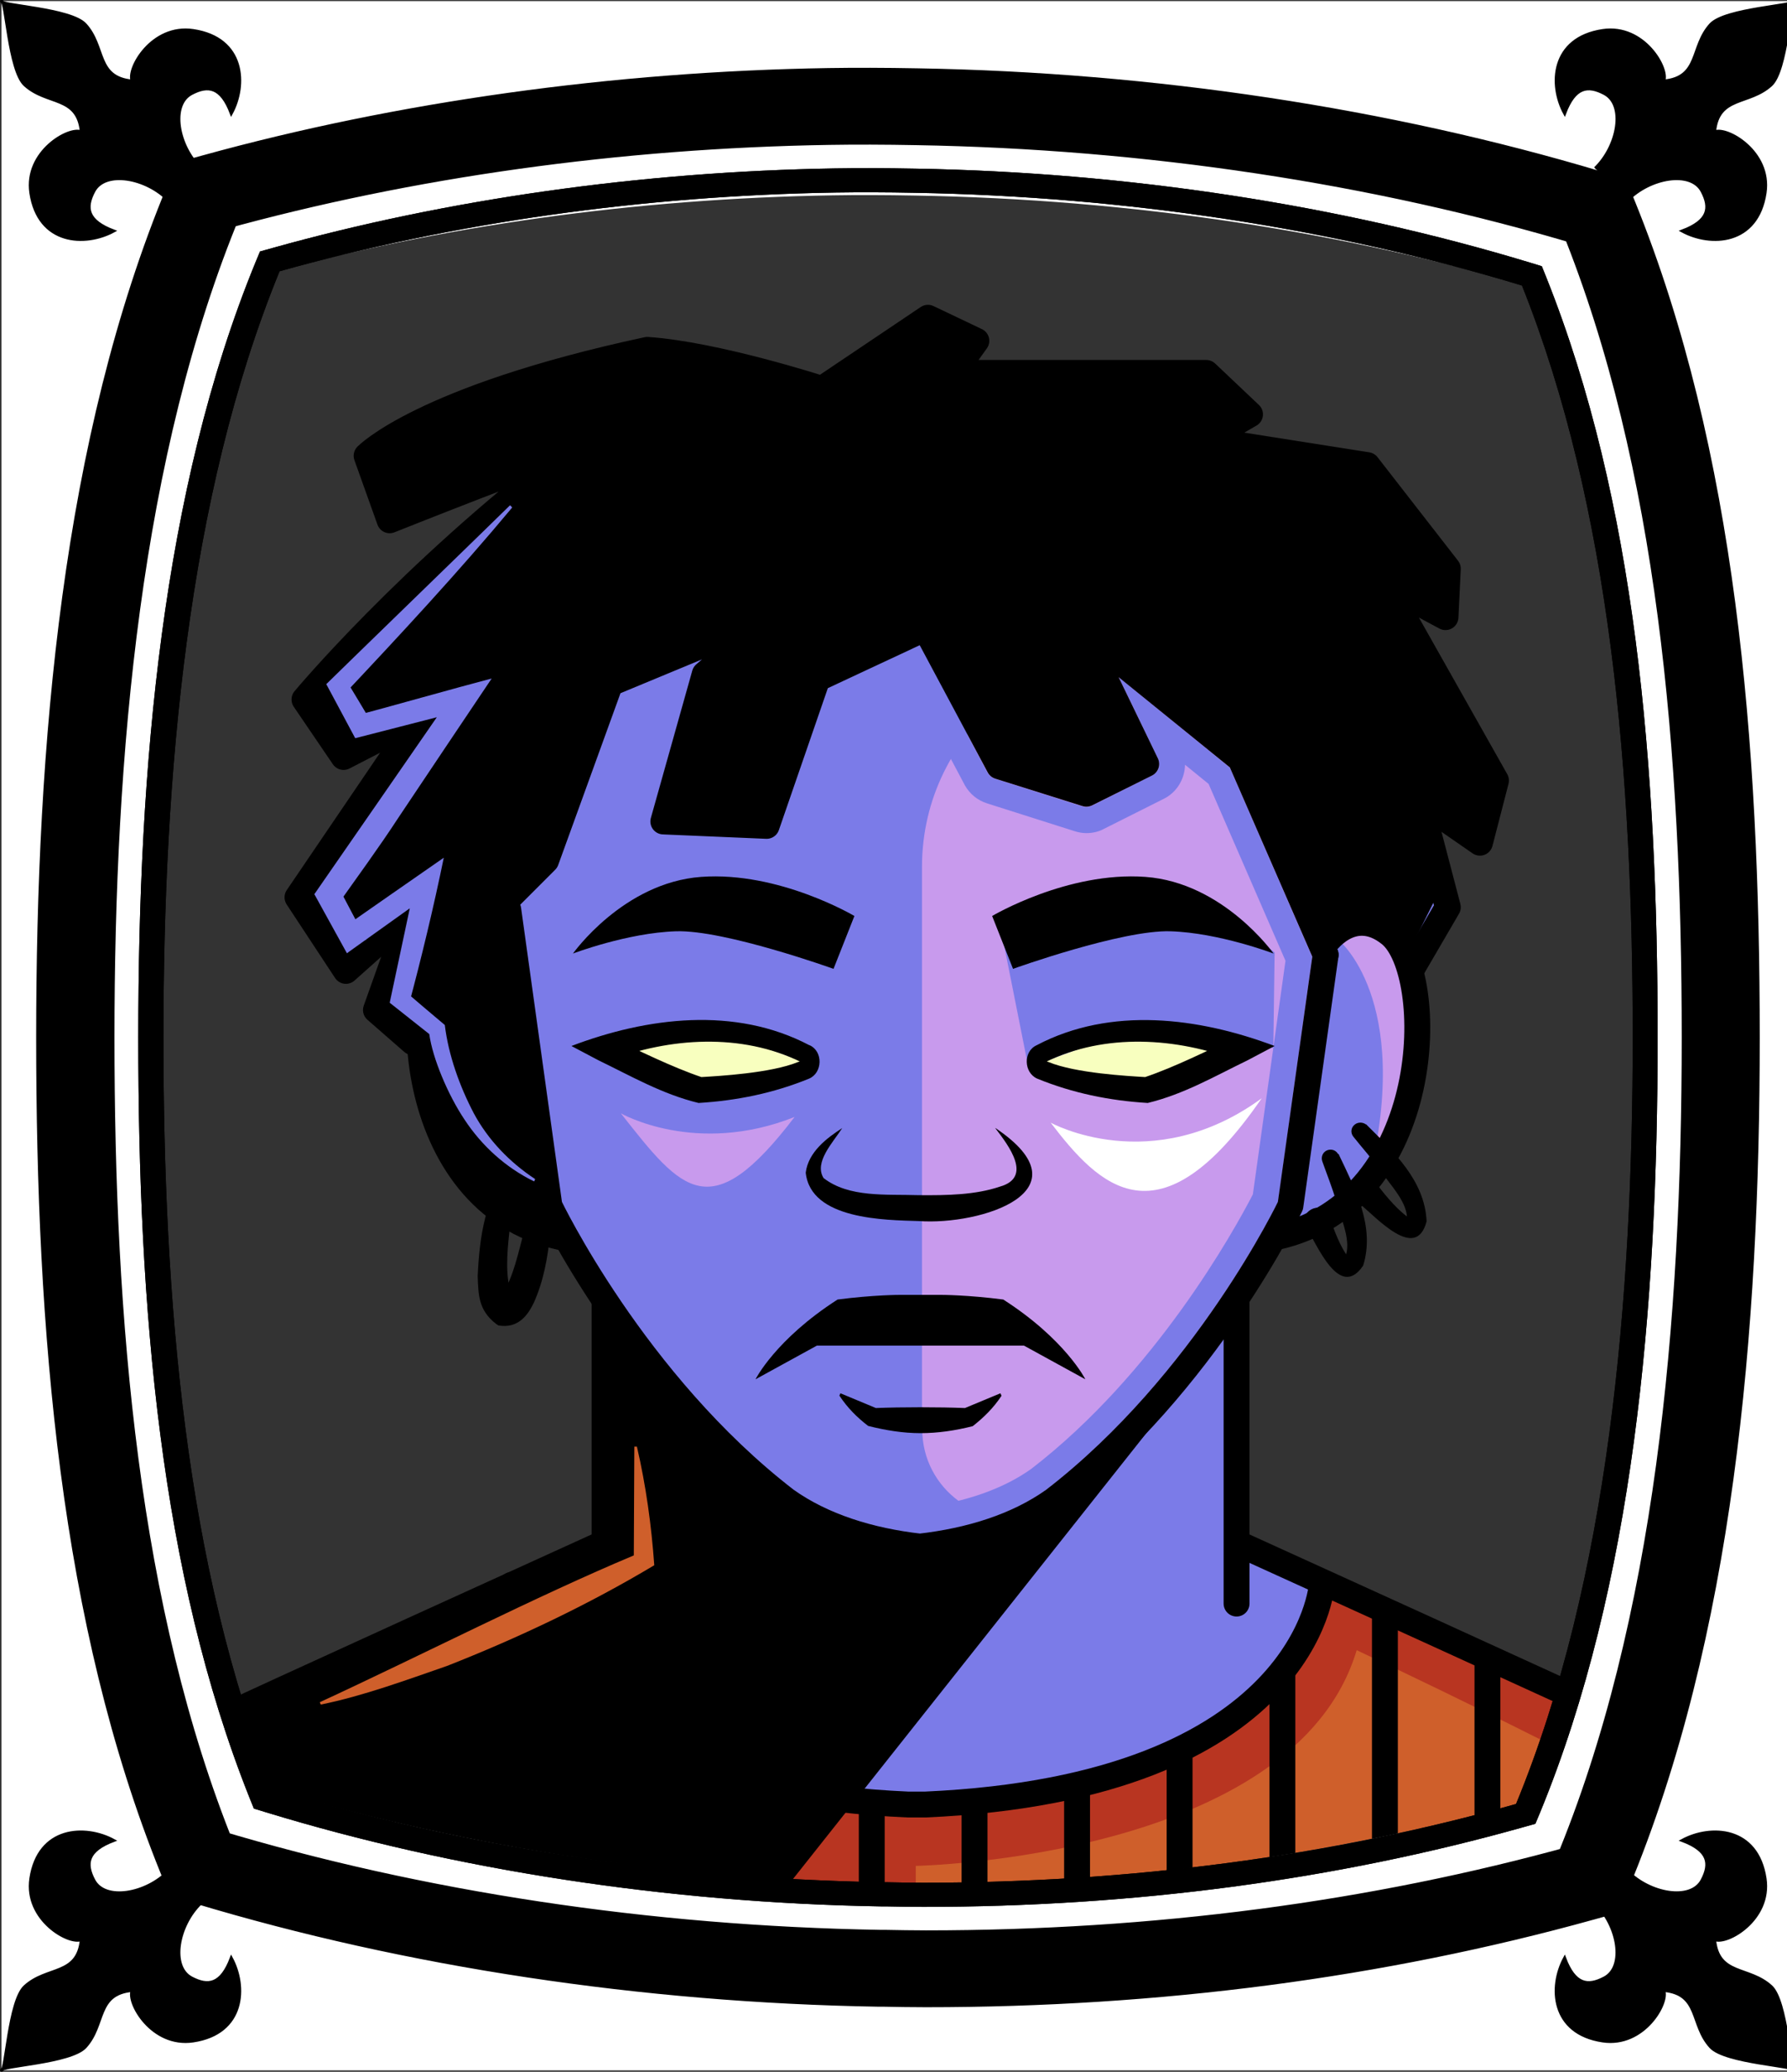 <svg id="Capa_2" xmlns="http://www.w3.org/2000/svg" xmlns:xlink="http://www.w3.org/1999/xlink" viewBox="0 0 69.02 80">
<rect x="0" y="0" width="69.02" height="80" fill="#333333" stroke="none"/>
<defs >
<style >
.cls-1{fill:#c89aed;}.cls-2{fill:#fff;}.cls-3{fill:#f8ffbf;}.cls-4{fill:#7b7be8;}.cls-5{fill:#a88347;}.cls-6{fill:#782ab5;}.cls-7,.cls-8{stroke-miterlimit:10;}.cls-7,.cls-8,.cls-9{stroke:#000;}.cls-7,.cls-8,.cls-9,.cls-10,.cls-11,.cls-12{fill:none;}.cls-8,.cls-9,.cls-10{stroke-linecap:round;}.cls-9,.cls-10{stroke-linejoin:round;}.cls-10{stroke:#deb778;stroke-dasharray:0 0 0 4.06;}.cls-13{fill:#deb778;}.cls-14{fill:url(#USGS_19_Inundación_de_tierra_2);}.cls-12{stroke:#1d1d1b;stroke-dasharray:0 0 2 2;stroke-width:.3px;}.cls-15{fill:#cf5f2b;}.cls-16{fill:#fcf0c5;}.cls-17{fill:#b83521;}
</style>
<pattern id="USGS_19_Inundación_de_tierra_2" x="0" y="0" width="72" height="72" patternTransform="translate(195.52 -17071) rotate(-90)" patternUnits="userSpaceOnUse" viewBox="0 0 72 72">
<g >
<rect class="cls-11" width="72" height="72">
</rect>
<g >
<line class="cls-12" x1="71" y1="71" x2="144.44" y2="71">
</line>
<line class="cls-12" x1="71" y1="67" x2="144.44" y2="67">
</line>
<line class="cls-12" x1="71" y1="63" x2="144.44" y2="63">
</line>
<line class="cls-12" x1="71" y1="59" x2="144.44" y2="59">
</line>
<line class="cls-12" x1="71" y1="55" x2="144.44" y2="55">
</line>
<line class="cls-12" x1="71" y1="51" x2="144.44" y2="51">
</line>
<line class="cls-12" x1="71" y1="47" x2="144.44" y2="47">
</line>
<line class="cls-12" x1="71" y1="43" x2="144.44" y2="43">
</line>
<line class="cls-12" x1="71" y1="39" x2="144.44" y2="39">
</line>
<line class="cls-12" x1="71" y1="35" x2="144.44" y2="35">
</line>
<line class="cls-12" x1="71" y1="31" x2="144.44" y2="31">
</line>
<line class="cls-12" x1="71" y1="27" x2="144.44" y2="27">
</line>
<line class="cls-12" x1="71" y1="23" x2="144.44" y2="23">
</line>
<line class="cls-12" x1="71" y1="19" x2="144.44" y2="19">
</line>
<line class="cls-12" x1="71" y1="15" x2="144.44" y2="15">
</line>
<line class="cls-12" x1="71" y1="11" x2="144.44" y2="11">
</line>
<line class="cls-12" x1="71" y1="7" x2="144.44" y2="7">
</line>
<line class="cls-12" x1="71" y1="3" x2="144.44" y2="3">
</line>
</g>


<g >
<line class="cls-12" x1="-1" y1="71" x2="72.44" y2="71">
</line>
<line class="cls-12" x1="-1" y1="67" x2="72.44" y2="67">
</line>
<line class="cls-12" x1="-1" y1="63" x2="72.44" y2="63">
</line>
<line class="cls-12" x1="-1" y1="59" x2="72.44" y2="59">
</line>
<line class="cls-12" x1="-1" y1="55" x2="72.44" y2="55">
</line>
<line class="cls-12" x1="-1" y1="51" x2="72.44" y2="51">
</line>
<line class="cls-12" x1="-1" y1="47" x2="72.44" y2="47">
</line>
<line class="cls-12" x1="-1" y1="43" x2="72.44" y2="43">
</line>
<line class="cls-12" x1="-1" y1="39" x2="72.44" y2="39">
</line>
<line class="cls-12" x1="-1" y1="35" x2="72.44" y2="35">
</line>
<line class="cls-12" x1="-1" y1="31" x2="72.44" y2="31">
</line>
<line class="cls-12" x1="-1" y1="27" x2="72.44" y2="27">
</line>
<line class="cls-12" x1="-1" y1="23" x2="72.44" y2="23">
</line>
<line class="cls-12" x1="-1" y1="19" x2="72.44" y2="19">
</line>
<line class="cls-12" x1="-1" y1="15" x2="72.44" y2="15">
</line>
<line class="cls-12" x1="-1" y1="11" x2="72.44" y2="11">
</line>
<line class="cls-12" x1="-1" y1="7" x2="72.44" y2="7">
</line>
<line class="cls-12" x1="-1" y1="3" x2="72.44" y2="3">
</line>
<line class="cls-12" x1="1.04" y1="69" x2="74.48" y2="69">
</line>
<line class="cls-12" x1="1.04" y1="65" x2="74.48" y2="65">
</line>
<line class="cls-12" x1="1.04" y1="61" x2="74.48" y2="61">
</line>
<line class="cls-12" x1="1.04" y1="57" x2="74.48" y2="57">
</line>
<line class="cls-12" x1="1.04" y1="53" x2="74.48" y2="53">
</line>
<line class="cls-12" x1="1.04" y1="49" x2="74.48" y2="49">
</line>
<line class="cls-12" x1="1.04" y1="45" x2="74.48" y2="45">
</line>
<line class="cls-12" x1="1.04" y1="41" x2="74.48" y2="41">
</line>
<line class="cls-12" x1="1.04" y1="37" x2="74.48" y2="37">
</line>
<line class="cls-12" x1="1.04" y1="33" x2="74.48" y2="33">
</line>
<line class="cls-12" x1="1.04" y1="29" x2="74.48" y2="29">
</line>
<line class="cls-12" x1="1.04" y1="25" x2="74.48" y2="25">
</line>
<line class="cls-12" x1="1.04" y1="21" x2="74.48" y2="21">
</line>
<line class="cls-12" x1="1.04" y1="17" x2="74.48" y2="17">
</line>
<line class="cls-12" x1="1.04" y1="13" x2="74.48" y2="13">
</line>
<line class="cls-12" x1="1.04" y1="9" x2="74.48" y2="9">
</line>
<line class="cls-12" x1="1.04" y1="5" x2="74.48" y2="5">
</line>
<line class="cls-12" x1="1.04" y1="1" x2="74.48" y2="1">
</line>
</g>


<g >
<line class="cls-12" x1="-73" y1="71" x2=".44" y2="71">
</line>
<line class="cls-12" x1="-73" y1="67" x2=".44" y2="67">
</line>
<line class="cls-12" x1="-73" y1="63" x2=".44" y2="63">
</line>
<line class="cls-12" x1="-73" y1="59" x2=".44" y2="59">
</line>
<line class="cls-12" x1="-73" y1="55" x2=".44" y2="55">
</line>
<line class="cls-12" x1="-73" y1="51" x2=".44" y2="51">
</line>
<line class="cls-12" x1="-73" y1="47" x2=".44" y2="47">
</line>
<line class="cls-12" x1="-73" y1="43" x2=".44" y2="43">
</line>
<line class="cls-12" x1="-73" y1="39" x2=".44" y2="39">
</line>
<line class="cls-12" x1="-73" y1="35" x2=".44" y2="35">
</line>
<line class="cls-12" x1="-73" y1="31" x2=".44" y2="31">
</line>
<line class="cls-12" x1="-73" y1="27" x2=".44" y2="27">
</line>
<line class="cls-12" x1="-73" y1="23" x2=".44" y2="23">
</line>
<line class="cls-12" x1="-73" y1="19" x2=".44" y2="19">
</line>
<line class="cls-12" x1="-73" y1="15" x2=".44" y2="15">
</line>
<line class="cls-12" x1="-73" y1="11" x2=".44" y2="11">
</line>
<line class="cls-12" x1="-73" y1="7" x2=".44" y2="7">
</line>
<line class="cls-12" x1="-73" y1="3" x2=".44" y2="3">
</line>
<line class="cls-12" x1="-70.96" y1="69" x2="2.48" y2="69">
</line>
<line class="cls-12" x1="-70.96" y1="65" x2="2.48" y2="65">
</line>
<line class="cls-12" x1="-70.96" y1="61" x2="2.48" y2="61">
</line>
<line class="cls-12" x1="-70.96" y1="57" x2="2.48" y2="57">
</line>
<line class="cls-12" x1="-70.96" y1="53" x2="2.48" y2="53">
</line>
<line class="cls-12" x1="-70.96" y1="49" x2="2.48" y2="49">
</line>
<line class="cls-12" x1="-70.96" y1="45" x2="2.48" y2="45">
</line>
<line class="cls-12" x1="-70.96" y1="41" x2="2.48" y2="41">
</line>
<line class="cls-12" x1="-70.96" y1="37" x2="2.48" y2="37">
</line>
<line class="cls-12" x1="-70.96" y1="33" x2="2.48" y2="33">
</line>
<line class="cls-12" x1="-70.96" y1="29" x2="2.48" y2="29">
</line>
<line class="cls-12" x1="-70.96" y1="25" x2="2.48" y2="25">
</line>
<line class="cls-12" x1="-70.96" y1="21" x2="2.48" y2="21">
</line>
<line class="cls-12" x1="-70.96" y1="17" x2="2.48" y2="17">
</line>
<line class="cls-12" x1="-70.96" y1="13" x2="2.48" y2="13">
</line>
<line class="cls-12" x1="-70.96" y1="9" x2="2.48" y2="9">
</line>
<line class="cls-12" x1="-70.96" y1="5" x2="2.48" y2="5">
</line>
<line class="cls-12" x1="-70.96" y1="1" x2="2.48" y2="1">
</line>
</g>


</g>


</pattern>
</defs>



<g >
<path class="cls-4" d="M62.01,71.77l-23.62,5.64-30.4-3.22v-7.6l15.08-7.26,.58-8.06s-.23-.58-1.84-3.23c-5.88-1.84-5.88-7.94-5.88-7.94l-1.15-.58,.71-3.23,.1-.46-1.94,1.73-.14,.12-1.72-2.77,3.94-6.4,.32-.51-2.48,.97-.17,.07-1.84-1.5,9.73-9.39,.29-.28-6.11,2.07-.34,.11s-.35-.57-.58-2.53c.02-.01,.03-.02,.05-.03,2.59-1.61,10.66-4,10.66-4l6.57,1.84,3.8-2.65,2.07,.58-.34,1.27,8.75,.11,1.84,1.38-1.03,1.04,5.87,1.15,2.88,4.15,.35,.92-1.85,.11,3.46,6.22-.58,2.65-1.72-.8,.46,3.45-.97,1.95-.3,.59s.34,1.61,.11,4.49c-.57,4.72-5.18,5.76-5.18,5.76l-1.96,2.65,.12,9.33,12.21,5.53,2.19,6.56Z">
</path>
<path class="cls-1" d="M35.61,55.2v-21.72c0-5.3,4.89-9.25,10.07-8.14l.32,.07,5.3,11.76-1.59,9.22-3.39,6.36-6.25,5.72h0c-2.21,.68-4.45-.97-4.45-3.28Z">
</path>
<path d="M57.05,32.26l-2.12-.91,.46,3.45-.97,1.95c-.48-.67-1.48-1.34-3.44-.42-2.71-6.3-3.15-7.25-3.15-7.25l-5.61-4.16,1.76,4.54-2.08,1.07-3.53-1.26-2.52-4.91-4.41,1.76-1.89,5.61-3.59-.44,1.32-5.42,2.33-1.7-6.24,2.39-2.14,6.68-2.21,2.27s-2.69-.2-3.05,4.28l-1.36-1.13,1.2-3.02-.72,.54-1.8,1.35-.04-.08-1.48-2.65,3.91-6.47-.35,.07-2.16,.46-.13,.03-.88-2.07,9.07-8.89-.34,.11-5.78,1.9-.04-.11-.87-2.45c2.59-1.61,10.66-4,10.66-4l6.57,1.84,3.8-2.65,2.07,.58-.34,1.27,9.36-.04,1.61,1.31-1.41,1.26,5.87,1.15,3.44,3.68-.21,1.39-1.85,.11,3.82,6.6-.53,2.39Z">
</path>
<path class="cls-3" d="M31.08,40.73s-3.08-1.83-7.14-.26c2.49,1.44,3.34,1.96,3.34,1.96,0,0,3.86-.2,3.8-1.7Z">
</path>
<path class="cls-3" d="M48.17,40.35s-4.25-1.53-8.28,.87c3.32,1.04,4.41,.65,4.41,.65,0,0,2.29-.44,3.87-1.53Z">
</path>
<path class="cls-4" d="M31.62,41.27l.99-4.98s-4.37-1.71-6.75-1.22-3.74,1.71-3.74,1.71l.05,3.69s3.02-.63,4.73-.59,4.73,1.38,4.73,1.38Z">
</path>
<path class="cls-4" d="M39.73,41.27l-.99-4.98s4.37-1.71,6.75-1.22,3.74,1.71,3.74,1.71l-.05,3.69s-3.02-.63-4.73-.59-4.73,1.38-4.73,1.38Z">
</path>
<path class="cls-17" d="M8.93,65.94l10.38-4.25s2.67,7.71,15.62,8.01,15.62-7.12,16.12-8.5c5.14,2.18,9.59,4.05,9.59,4.05l-1.19,9-26.21,2.97-24.52-4.85,.2-6.43Z">
</path>
<polygon points="46.32 52.76 28.96 74.66 10.74 71.22 9.28 66.14 23.34 59.79 23.79 50.63 28.33 56.16 31.68 58.97 35.61 59.86 40.06 58.48 46.32 52.76">
</polygon>
<path class="cls-4" d="M35.09,26.22l2.18,4.11c.19,.33,.48,.57,.85,.69l3.37,1.07c.15,.05,.31,.08,.47,.08,.25,0,.49-.06,.67-.16l2.29-1.15c.53-.25,.84-.78,.85-1.33l.91,.74,2.97,6.83-1.26,9.02c-.73,1.41-3.77,6.91-8.56,10.6-1.08,.77-2.53,1.28-4.3,1.51-1.77-.23-3.21-.73-4.25-1.47-4.94-3.8-8.02-9.48-8.61-10.63l-1.5-10.84,.98-.98c.14-.14,.25-.31,.33-.49v-.03s.02-.03,.02-.03l2.26-6.22,.55-.23-1.12,3.97c-.15,.46-.07,.96,.22,1.35,.27,.36,.68,.58,1.15,.61l3.96,.17s.09,0,.13,0c.63,0,1.19-.41,1.39-1.01l1.74-5.09,2.31-1.08m.44-1.31l-3.56,1.66-1.88,5.49c-.06,.19-.24,.33-.44,.33-.02,0-.04,0-.06,0l-3.99-.17c-.16-.01-.3-.09-.39-.21s-.12-.28-.07-.43l1.6-5.68c.02-.1,.08-.18,.15-.25l.22-.19-3.14,1.31-2.41,6.63c-.03,.07-.07,.13-.12,.18l-1.36,1.36s.04,.07,.05,.11l1.57,11.36c.36,.72,3.56,6.96,8.97,11.12,1.23,.88,2.87,1.45,4.86,1.69,1.99-.24,3.63-.81,4.88-1.7,5.39-4.15,8.59-10.4,8.95-11.11l1.32-9.47-3.18-7.31-4.29-3.49,1.51,3.14c.12,.25,.02,.54-.23,.66l-2.31,1.16c-.07,.04-.14,.05-.22,.05-.05,0-.1,0-.15-.02l-3.38-1.07c-.12-.04-.22-.12-.29-.24l-2.61-4.91h0Z">
</path>
<path d="M20.04,36.54s-1.4-1.66-2.96-.31c-1.61,1.35-.73,6.49,.26,8.2s3.53,3.17,4.52,3.43c-.64-1.3-.57-1.56-.57-1.56l-1.25-9.76Z">
</path>
<path class="cls-15" d="M35.36,72.05s14.63-.28,17.04-8.33c4.54,2.13,8.52,4.17,8.52,4.17l-1.57,5.74-23.98,1.94v-3.52Z">
</path>
<path class="cls-1" d="M23.98,42.99s2.89,1.66,6.71,.14c-3.25,4.26-4.33,2.89-6.71-.14Z">
</path>
<path class="cls-2" d="M40.58,43.35s3.9,2.16,8.15-.94c-3.97,5.77-6.28,3.39-8.15,.94Z">
</path>
<path class="cls-1" d="M51.68,36.28s2.88,2.27,1.21,9.16c3.03-5.3,1.82-11.74-1.21-9.16Z">
</path>
<path class="cls-9" d="M15.94,40.24l-1.42-1.24,1.33-3.73-2.49,2.22-1.87-2.84,4.71-6.93-2.93,1.51-1.51-2.22s4-4.8,10.13-9.5c-.36,0-6.84,2.58-6.84,2.58l-.89-2.49s2.13-2.22,10.84-4.09c2.66,.18,6.75,1.51,6.75,1.51l4.09-2.75,1.87,.89-.89,1.24h9.77l1.69,1.6-1.69,.98,6.22,.98,3.11,4-.09,1.87-2.31-1.24,4.26,7.55-.62,2.4-2.31-1.6,1.07,4.09-1.37,2.35">
</path>
<polyline class="cls-9" points="18.78 35.54 21.09 33.23 23.57 26.39 29.79 23.81 27.22 26.03 25.62 31.72 29.61 31.89 31.57 26.21 35.74 24.26 38.59 29.59 41.96 30.65 44.27 29.5 41.78 24.35 47.91 29.32 51.2 36.87">
</polyline>
<path class="cls-9" d="M51.2,36.87l-1.36,9.69s-3.26,6.84-9.14,11.37c-1.42,1.01-3.24,1.57-5.17,1.79-1.93-.22-3.75-.78-5.17-1.79-5.88-4.53-9.14-11.37-9.14-11.37l-1.59-11.44">
</path>
<path class="cls-9" d="M19.8,36.5s-1.07-1.62-2.55-.43c-1.84,1.49-1.77,10.35,4.4,11.7">
</path>
<path class="cls-9" d="M51.14,36.5s1.07-1.62,2.55-.43c1.84,1.49,1.77,10.35-4.4,11.7">
</path>
<path d="M32.19,37.41s-4.2-1.51-6.08-1.45-3.98,.86-3.98,.86c0,0,1.94-2.74,4.95-2.96s5.92,1.51,5.92,1.51l-.81,2.05Z">
</path>
<path d="M30.94,41.01c-2.31-1.13-5.07-.95-7.43-.05,0,0,.06-.91,.06-.91,1.11,.52,2.37,1.15,3.52,1.54,.67-.04,2.68-.15,3.73-.58,0,0,.12-.04,.12-.04-.01,.01,0,.03,.01,.04h0Zm.33-.65c.53,.24,.5,1.07-.02,1.29-1.37,.56-2.79,.85-4.27,.94-1.4-.34-2.59-1.03-3.87-1.65,0,0-1.04-.55-1.04-.55,2.92-1.11,6.32-1.54,9.19-.03h0Z">
</path>
<path d="M39.13,37.41s4.2-1.51,6.08-1.45,3.98,.86,3.98,.86c0,0-1.94-2.74-4.95-2.96s-5.92,1.51-5.92,1.51l.81,2.05Z">
</path>
<path d="M40.04,40.36c2.87-1.51,6.27-1.07,9.19,.03,0,0-1.04,.55-1.04,.55-1.28,.62-2.46,1.31-3.86,1.65-1.48-.09-2.9-.38-4.27-.94-.52-.23-.55-1.05-.02-1.29h0Zm.33,.65s.02-.03,.01-.04c0,0,.12,.04,.12,.04,1.04,.43,3.06,.54,3.73,.58,1.15-.39,2.4-1.02,3.52-1.54,0,0,.06,.91,.06,.91-2.37-.9-5.12-1.08-7.43,.05h0Z">
</path>
<path d="M38.45,43.56c3.63,2.44-.58,3.76-2.96,3.59-1.3-.04-4.18-.05-4.37-1.87,.1-.8,.82-1.34,1.41-1.72-.36,.56-1.1,1.32-.72,1.93,.98,.76,2.4,.62,3.68,.66,1.09,.01,2.19-.01,3.13-.33,1.27-.36,.35-1.57-.18-2.26h0Z">
</path>
<path d="M36.41,51.96h3.14s2.37,1.3,2.37,1.3c0,0-.77-1.54-3.17-3.08-1.39-.18-2.4-.18-2.4-.18h-1.6s-1.01,0-2.4,.18c-2.4,1.54-3.17,3.08-3.17,3.08l2.37-1.3h4.86Z">
</path>
<path d="M38.68,53.9c-.31,.47-.69,.84-1.11,1.17-.67,.17-1.35,.27-2.02,.27-.67,0-1.35-.11-2.02-.28-.43-.33-.8-.7-1.11-1.17,0,0,.04-.09,.04-.09l1.37,.57c.96-.04,2.48-.04,3.44,0,0,0,1.37-.57,1.37-.57,0,0,.04,.09,.04,.09h0Z">
</path>
<path d="M19.7,44.97c.35,1.75-.45,3.51,.07,5.12,0,0-.21-.08-.21-.08-.18-.04-.23,.08-.18,0,.47-.72,.64-1.68,.88-2.52,0,0,.99,.16,.99,.16-.1,.92-.25,1.81-.64,2.67-.23,.47-.6,.99-1.36,.86,0,0-.09-.06-.09-.06-.7-.54-.68-1.16-.71-1.84,.07-1.54,.29-3.05,1.26-4.32h0Z">
</path>
<path d="M51.7,44.56c.63,1.33,1.42,2.79,.95,4.31-.92,1.36-1.79-.84-2.21-1.49-.32-.58,.56-1.06,.88-.49,.2,.62,.45,1.26,.76,1.67-.02,0-.1,0-.14,.02-.01,0,0,0,0,0,.29-.63-.15-1.51-.33-2.19-.15-.52-.36-1.04-.54-1.55-.06-.18,.03-.37,.21-.43,.16-.05,.32,.01,.4,.15h0Z">
</path>
<path d="M52.76,43.41c1.04,1.04,2.27,2.16,2.34,3.75-.41,1.59-1.97-.19-2.58-.67-.49-.43,.18-1.19,.67-.75,.4,.53,.84,1.03,1.27,1.32-.02,0-.09,.03-.12,.07-.01,.01,0,0,0,0,.06-.69-.65-1.37-1.04-1.96-.32-.44-.69-.85-1.03-1.28-.12-.15-.09-.36,.06-.47,.13-.1,.31-.09,.43,0h0Z">
</path>
<line class="cls-8" x1="23.35" y1="50.22" x2="23.35" y2="61.92">
</line>
<path class="cls-8" d="M8.44,66.39c.19-.13,14.85-6.79,14.85-6.79">
</path>
<line class="cls-8" x1="47.76" y1="50.22" x2="47.76" y2="61.92">
</line>
<path class="cls-8" d="M62.67,66.39c-.19-.13-14.85-6.79-14.85-6.79">
</path>
<path class="cls-8" d="M51.05,61.2s-.53,7.82-15.31,8.48h-.67c-14.78-.66-15.31-8.48-15.31-8.48">
</path>
<g >
<line class="cls-8" x1="13.86" y1="64.06" x2="13.86" y2="72.43">
</line>
<line class="cls-8" x1="17.82" y1="62.41" x2="17.82" y2="72.43">
</line>
<line class="cls-8" x1="21.79" y1="65.14" x2="21.79" y2="73.89">
</line>
<line class="cls-8" x1="25.75" y1="67.88" x2="25.75" y2="74.5">
</line>
<line class="cls-8" x1="29.71" y1="69.09" x2="29.71" y2="76.22">
</line>
<line class="cls-8" x1="33.67" y1="69.75" x2="33.67" y2="76.52">
</line>
<line class="cls-8" x1="37.64" y1="69.59" x2="37.64" y2="76.98">
</line>
<line class="cls-8" x1="41.6" y1="69.09" x2="41.6" y2="76.98">
</line>
<line class="cls-8" x1="45.56" y1="67.72" x2="45.56" y2="74.75">
</line>
<line class="cls-8" x1="49.53" y1="64.54" x2="49.53" y2="74.25">
</line>
<line class="cls-8" x1="53.49" y1="62.33" x2="53.49" y2="72.43">
</line>
<line class="cls-8" x1="57.45" y1="64.08" x2="57.45" y2="72.43">
</line>
</g>


<path class="cls-15" d="M24.6,55.86c.35,1.51,.56,3.04,.67,4.58-2.54,1.52-5.26,2.81-8.01,3.89-1.56,.54-3.24,1.16-4.87,1.49,0,0-.04-.09-.04-.09,3.96-1.83,8.36-4.09,12.13-5.67,0,0,.02-4.2,.02-4.2h.1Z">
</path>
<path class="cls-4" d="M19.78,19.6c-2.11,2.53-4.35,4.94-6.61,7.34,0,0,.12-.81,.12-.81,.38,.64,.78,1.28,1.15,1.93,0,0-.87-.38-.87-.38,1.29-.34,4.15-1.15,5.42-1.48-.77,1.15-2.81,4.18-3.6,5.37-.77,1.18-1.61,2.32-2.43,3.48l.05-.91,1.14,2.16-1.19-.27c1-.7,3.2-2.23,4.18-2.91-.38,1.86-.87,3.9-1.36,5.72,0,0-.23-.65-.23-.65,.08,.08,1.6,1.37,1.63,1.39,.14,1.16,.57,2.36,1.12,3.41,.55,1.02,1.37,1.88,2.37,2.54,0,0-.04,.09-.04,.09-1.09-.53-2.02-1.37-2.69-2.39-.63-.94-1.23-2.35-1.36-3.3,0,0-1.49-1.18-1.49-1.18-.04-.03-.04-.02-.03-.07,0,0,.81-3.81,.81-3.81l.13,.08-2.52,1.8-.08,.06s-.05-.09-.05-.09l-1.18-2.14-.03-.05s4.83-6.97,4.86-7.02c0,0,.09,.13,.09,.13l-3.31,.85c-.07,.02-.06,.02-.09-.04,0,0-1.06-1.98-1.06-1.98,0,0-.03-.05-.03-.05,.03-.04,7.07-6.87,7.1-6.91,0,0,.07,.07,.07,.07h0Z">
</path>
</g>




 <g
     id="g2850">
    <g
       id="g2837">
      <path
         id="path1951"
         d="M 0.057 0.043 L 0.057 79.943 L 69.309 79.943 L 69.309 0.043 L 0.057 0.043 z M 33.615 3.596 C 34.206 3.596 34.787 3.605 35.422 3.615 C 44.431 3.767 53.471 5.134 61.561 7.555 L 62.064 7.707 L 62.25 8.164 C 66.07 17.605 66.99 28.726 66.99 40.062 C 66.99 51.399 65.973 63.026 61.988 72.578 L 61.791 73.045 L 61.275 73.186 C 53.274 75.404 44.692 76.529 35.76 76.529 C 35.212 76.529 34.676 76.52 34.15 76.51 L 33.943 76.51 C 24.902 76.358 15.86 74.99 7.793 72.559 L 7.289 72.406 L 7.104 71.951 C 3.294 62.52 2.375 51.369 2.375 40.062 C 2.375 28.756 3.382 17.127 7.355 7.555 L 7.553 7.09 L 8.066 6.947 C 15.51 4.891 23.785 3.737 32.006 3.605 C 32.542 3.595 33.079 3.596 33.615 3.596 z "
         style="opacity:1;vector-effect:none;fill:#ffffff;fill-opacity:1;fill-rule:nonzero;stroke:none;stroke-width:1.952;stroke-linecap:butt;stroke-linejoin:miter;stroke-miterlimit:4;stroke-dasharray:none;stroke-dashoffset:0;stroke-opacity:1" />
    </g>
    <path
       id="path1154-8-2"
       d="m 33.675,6.611 c 0.558,0 1.115,0.01 1.683,0.019 8.427,0.143 16.803,1.405 24.363,3.67 3.573,8.831 4.444,19.417 4.444,29.762 0,10.344 -0.953,21.399 -4.681,30.335 -7.436,2.064 -15.43,3.274 -23.774,3.274 -0.506,0 -1.012,-0.01 -1.518,-0.019 h -0.176 C 25.568,73.509 17.192,72.089 9.643,69.814 6.08,61.002 5.209,50.415 5.209,40.062 c 0,-10.353 0.953,-21.389 4.661,-30.325 C 16.82,7.816 24.463,6.745 32.178,6.621 c 0.496,-0.01 1.002,-0.01 1.498,-0.01 m 0,-0.956 c -0.506,0 -1.012,0 -1.518,0.01 C 24.401,5.789 16.593,6.879 9.57,8.819 L 9.085,8.953 8.899,9.392 C 5.15,18.424 4.2,29.394 4.2,40.062 c 0,10.668 0.868,21.189 4.462,30.087 l 0.176,0.43 0.475,0.143 c 7.612,2.294 16.142,3.584 24.673,3.727 h 0.196 c 0.496,0.01 1.002,0.019 1.518,0.019 8.427,0 16.524,-1.061 24.074,-3.154 l 0.485,-0.134 0.186,-0.44 c 3.759,-9.013 4.72,-19.984 4.72,-30.679 0,-10.695 -0.868,-21.189 -4.472,-30.096 L 60.517,9.536 60.042,9.392 C 52.41,7.108 43.879,5.818 35.379,5.675 34.78,5.665 34.233,5.656 33.675,5.656 Z"
       style="fill:#ff0000;stroke:#ffffff;stroke-width:1.843;stroke-miterlimit:4;stroke-dasharray:none" />
    <path
       id="path1154"
       d="m 33.615,4.608 c 0.591,0 1.182,0.01 1.784,0.02 8.932,0.152 17.81,1.489 25.822,3.89 3.787,9.36 4.71,20.58 4.71,31.544 0,10.964 -1.01,22.681 -4.962,32.152 -7.881,2.188 -16.354,3.302 -25.198,3.302 -0.536,0 -1.073,-0.01 -1.609,-0.02 H 33.976 C 25.022,75.344 16.145,74.007 8.143,71.596 4.366,62.256 3.444,51.036 3.444,40.062 c 0,-10.974 1.01,-22.67 4.94,-32.142 7.367,-2.036 15.467,-3.171 23.644,-3.302 0.525,-0.01 1.062,-0.01 1.587,-0.01 m 0,-1.013 c -0.536,0 -1.073,0 -1.609,0.01 C 23.785,3.737 15.51,4.891 8.066,6.948 L 7.552,7.09 7.355,7.556 C 3.381,17.128 2.374,28.755 2.374,40.062 c 0,11.307 0.919,22.458 4.729,31.889 l 0.186,0.456 0.504,0.152 c 8.067,2.431 17.109,3.799 26.151,3.951 h 0.208 c 0.525,0.01 1.062,0.02 1.609,0.02 8.932,0 17.514,-1.124 25.516,-3.343 l 0.514,-0.142 0.197,-0.466 c 3.984,-9.552 5.002,-21.18 5.002,-32.517 0,-11.336 -0.919,-22.458 -4.74,-31.899 L 62.064,7.708 61.561,7.556 C 53.471,5.135 44.43,3.767 35.421,3.615 c -0.635,-0.01 -1.215,-0.02 -1.806,-0.02 z"
       style="fill:#000000;stroke:#000000;stroke-width:1.954;stroke-miterlimit:4;stroke-dasharray:none" />
    <g
       id="g1810">
      <path
         d="M 6.513,7.743 C 5.649,6.848 4.059,6.568 3.627,7.382 3.284,8.029 3.363,8.531 4.395,8.92 3.296,9.519 1.486,9.445 1.189,7.447 0.953,5.855 2.675,4.886 3.14,5.092 3.003,3.682 1.822,4.069 0.958,3.281 0.343,2.719 0.231,-0.026 0.056,0.044 -0.014,0.219 2.732,0.33 3.294,0.946 4.082,1.81 3.694,2.991 5.104,3.128 4.899,2.662 5.868,0.941 7.459,1.177 9.457,1.473 9.531,3.284 8.933,4.383 8.543,3.35 8.042,3.272 7.394,3.615 6.58,4.046 6.86,5.637 7.756,6.501"
         style="fill:#000000;stroke:#000000;stroke-width:0.111px;stroke-linecap:butt;stroke-linejoin:miter;stroke-opacity:1"
         id="path1737-3" />
      <path
         d="m 62.851,7.743 c 0.865,-0.895 2.455,-1.175 2.886,-0.361 0.343,0.647 0.265,1.149 -0.768,1.538 1.099,0.599 2.909,0.525 3.206,-1.473 0.236,-1.592 -1.485,-2.56 -1.951,-2.355 0.137,-1.41 1.318,-1.022 2.181,-1.81 0.616,-0.562 0.727,-3.308 0.902,-3.238 0.07,0.175 -2.676,0.286 -3.238,0.902 C 65.283,1.81 65.67,2.991 64.26,3.128 64.465,2.662 63.497,0.941 61.905,1.177 c -1.998,0.296 -2.072,2.107 -1.473,3.206 0.389,-1.033 0.891,-1.111 1.538,-0.768 0.814,0.431 0.534,2.022 -0.361,2.886"
         style="fill:#000000;stroke:#000000;stroke-width:0.111px;stroke-linecap:butt;stroke-linejoin:miter;stroke-opacity:1"
         id="path1737-3-5" />
      <path
         d="m 62.851,72.244 c 0.865,0.895 2.455,1.175 2.886,0.361 0.343,-0.647 0.265,-1.149 -0.768,-1.538 1.099,-0.599 2.909,-0.525 3.206,1.473 0.236,1.592 -1.485,2.56 -1.951,2.355 0.137,1.41 1.318,1.022 2.181,1.81 0.616,0.562 0.727,3.308 0.902,3.238 0.07,-0.175 -2.676,-0.286 -3.238,-0.902 -0.788,-0.864 -0.401,-2.045 -1.81,-2.181 0.205,0.465 -0.764,2.187 -2.355,1.951 -1.998,-0.296 -2.072,-2.107 -1.473,-3.206 0.389,1.033 0.891,1.111 1.538,0.768 0.814,-0.431 0.534,-2.022 -0.361,-2.886"
         style="fill:#000000;stroke:#000000;stroke-width:0.111px;stroke-linecap:butt;stroke-linejoin:miter;stroke-opacity:1"
         id="path1737-3-7" />
      <path
         d="M 6.513,72.244 C 5.649,73.14 4.059,73.42 3.627,72.606 3.284,71.958 3.363,71.457 4.395,71.067 c -1.099,-0.599 -2.909,-0.525 -3.206,1.473 -0.236,1.592 1.485,2.56 1.951,2.355 -0.137,1.41 -1.318,1.022 -2.181,1.81 -0.616,0.562 -0.727,3.308 -0.902,3.238 C -0.014,79.769 2.732,79.657 3.294,79.042 4.082,78.178 3.694,76.997 5.104,76.86 4.899,77.325 5.868,79.047 7.459,78.811 9.457,78.514 9.531,76.704 8.933,75.605 8.543,76.637 8.042,76.716 7.394,76.373 6.58,75.941 6.86,74.351 7.756,73.487"
         style="fill:#000000;stroke:#000000;stroke-width:0.111px;stroke-linecap:butt;stroke-linejoin:miter;stroke-opacity:1"
         id="path1737-3-5-5" />
    </g>
    <path
       id="path1154-9"
       d="m 33.713,7.426 c 0.537,0 1.074,0.009 1.62,0.019 8.112,0.14 16.174,1.371 23.451,3.581 3.44,8.616 4.277,18.945 4.277,29.037 0,10.092 -0.917,20.878 -4.506,29.596 -7.158,2.014 -14.852,3.04 -22.884,3.04 -0.487,0 -0.974,-0.009 -1.461,-0.019 H 34.041 C 25.909,72.54 17.847,71.309 10.58,69.089 7.15,60.492 6.312,50.163 6.312,40.062 c 0,-10.101 0.918,-20.868 4.486,-29.587 6.69,-1.874 14.047,-2.919 21.473,-3.04 0.477,-0.009 0.964,-0.009 1.441,-0.009 m 0,-0.932 c -0.487,0 -0.974,0 -1.461,0.009 C 24.786,6.624 17.27,7.687 10.511,9.58 L 10.043,9.71 9.864,10.139 c -3.609,8.812 -4.523,19.515 -4.523,29.923 0,10.408 0.835,20.673 4.295,29.354 l 0.169,0.42 0.457,0.14 c 7.327,2.238 15.538,3.497 23.749,3.637 h 0.189 c 0.477,0.009 0.964,0.019 1.461,0.019 8.112,0 15.906,-1.035 23.173,-3.077 l 0.467,-0.131 0.179,-0.429 c 3.619,-8.793 4.543,-19.497 4.543,-29.932 0,-10.435 -0.835,-20.673 -4.304,-29.363 l -0.169,-0.42 -0.457,-0.14 C 51.746,7.911 43.535,6.652 35.353,6.512 34.777,6.503 34.25,6.493 33.713,6.493 Z"
       style="fill:#000000;stroke:none;stroke-width:1.786;stroke-miterlimit:4;stroke-dasharray:none" />
    <path
       id="path1154-9-3"
       d="m 33.713,7.426 c 0.537,0 1.074,0.009 1.62,0.019 8.112,0.14 16.174,1.371 23.451,3.581 3.44,8.616 4.277,18.945 4.277,29.037 0,10.092 -0.917,20.878 -4.506,29.596 -7.158,2.014 -14.852,3.04 -22.884,3.04 -0.487,0 -0.974,-0.009 -1.461,-0.019 H 34.041 C 25.909,72.54 17.847,71.309 10.58,69.089 7.15,60.492 6.312,50.163 6.312,40.062 c 0,-10.101 0.918,-20.868 4.486,-29.587 6.69,-1.874 14.047,-2.919 21.473,-3.04 0.477,-0.009 0.964,-0.009 1.441,-0.009 m 0,-0.932 c -0.487,0 -0.974,0 -1.461,0.009 C 24.786,6.624 17.27,7.687 10.511,9.58 L 10.043,9.71 9.864,10.139 C 6.256,18.951 5.341,29.654 5.341,40.062 c 0,10.408 0.835,20.673 4.295,29.354 l 0.169,0.42 0.457,0.14 c 7.327,2.238 15.538,3.497 23.749,3.637 h 0.189 c 0.477,0.009 0.964,0.019 1.461,0.019 8.112,0 15.906,-1.035 23.173,-3.077 l 0.467,-0.131 0.179,-0.429 c 3.619,-8.793 4.543,-19.497 4.543,-29.932 0,-10.435 -0.835,-20.673 -4.304,-29.363 l -0.169,-0.42 -0.457,-0.14 C 51.746,7.911 43.535,6.652 35.353,6.512 34.777,6.503 34.25,6.493 33.713,6.493 Z"
       style="fill:#000000;stroke:none;stroke-width:1.786;stroke-miterlimit:4;stroke-dasharray:none" />
  </g>
</svg>
